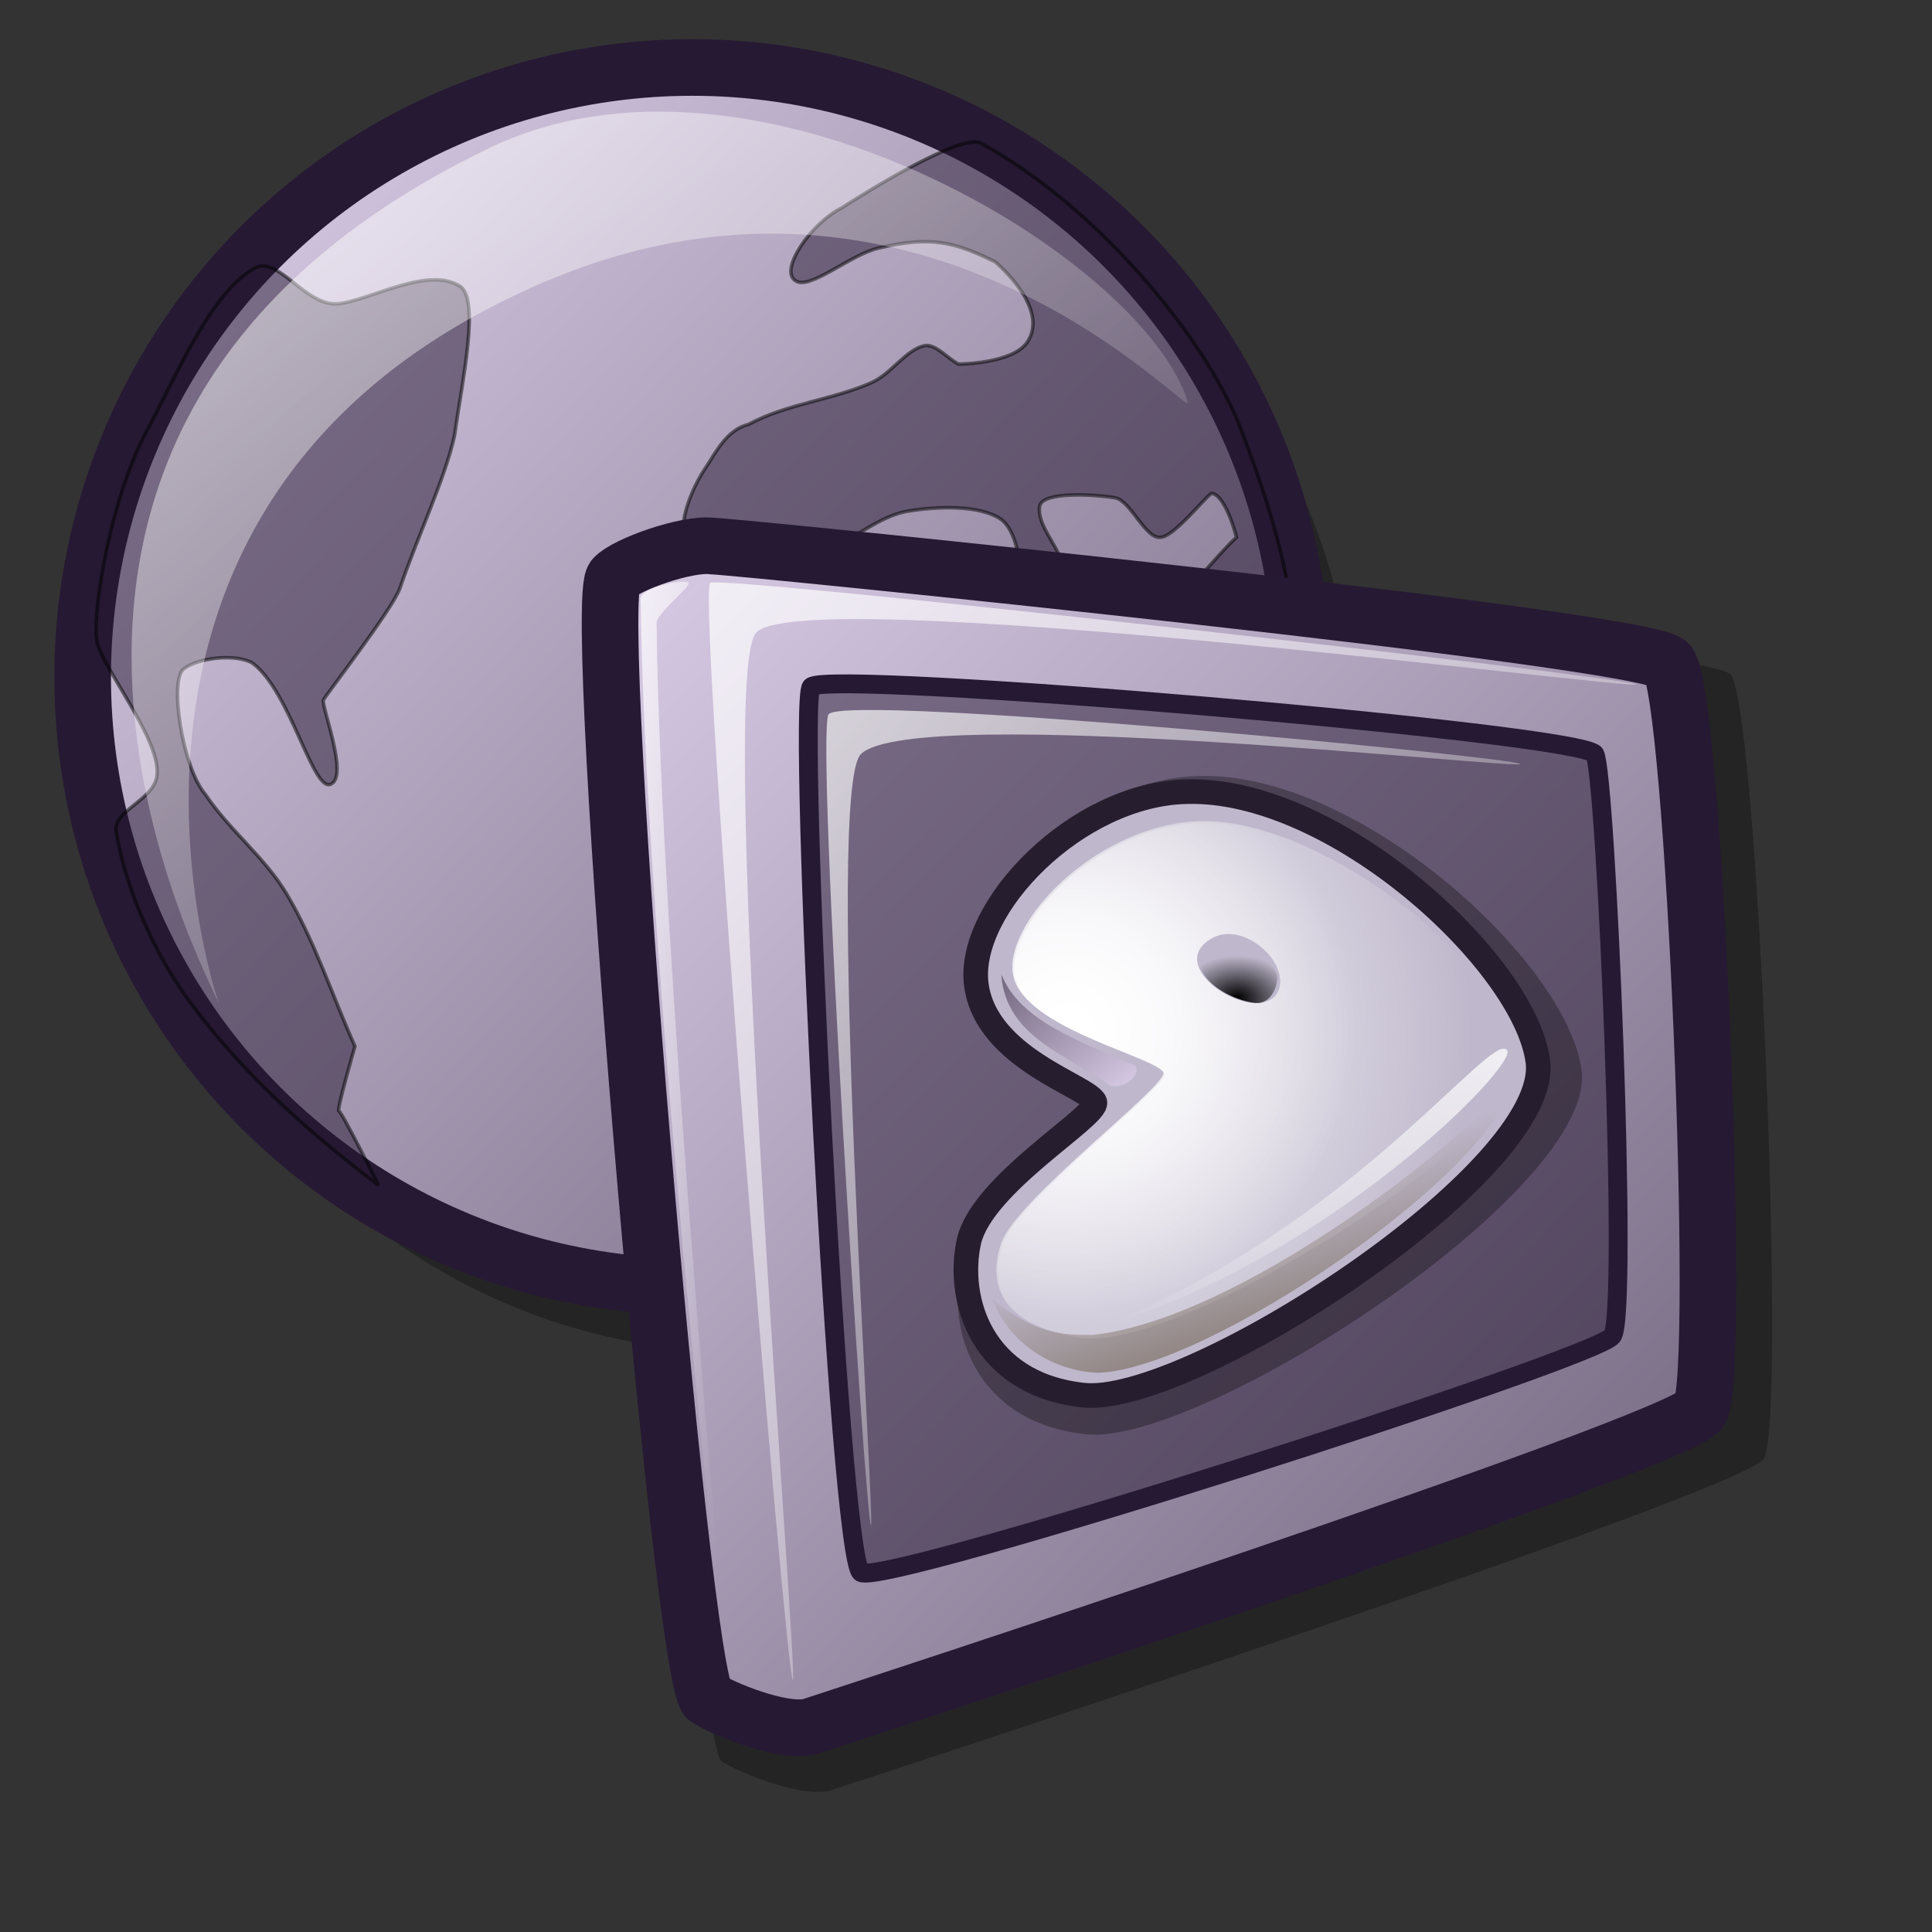 <?xml version="1.0" encoding="UTF-8" standalone="no"?>
<!DOCTYPE svg PUBLIC "-//W3C//DTD SVG 20010904//EN"
"http://www.w3.org/TR/2001/REC-SVG-20010904/DTD/svg10.dtd">
<!-- Created with Inkscape (http://www.inkscape.org/) -->
<svg
   version="1.0"
   x="0"
   y="0"
   width="48pt"
   height="48pt"
   id="svg611"
   sodipodi:version="0.32"
   inkscape:version="0.38.1"
   sodipodi:docname="gnome-remote-desktop.svg"
   sodipodi:docbase="/home/scaba/files/lila-artwork/devel/lila-gnome-0.5.1_pre2/lila-gnome/Lila/scalable/apps"
   xmlns="http://www.w3.org/2000/svg"
   xmlns:inkscape="http://www.inkscape.org/namespaces/inkscape"
   xmlns:sodipodi="http://sodipodi.sourceforge.net/DTD/sodipodi-0.dtd"
   xmlns:xlink="http://www.w3.org/1999/xlink">
  <rect width="100%" height="100%" fill="#333333" stroke="none"/>
  <sodipodi:namedview
     id="base"
     pagecolor="#ffffff"
     bordercolor="#666666"
     borderopacity="1.0"
     inkscape:pageopacity="0.0"
     inkscape:pageshadow="2"
     inkscape:zoom="7.9999999"
     inkscape:cx="23.544905"
     inkscape:cy="15.914791"
     inkscape:window-width="734"
     inkscape:window-height="618"
     inkscape:window-x="220"
     inkscape:window-y="34" />
  <defs
     id="defs613">
    <linearGradient
       x1="0.963"
       y1="0"
       x2="0.005"
       y2="0.984"
       id="linearGradient585"
       xlink:href="#linearGradient558"
       gradientUnits="objectBoundingBox"
       spreadMethod="pad" />
    <linearGradient
       x1="0.578"
       y1="0.977"
       x2="0.291"
       y2="0.516"
       id="linearGradient583"
       xlink:href="#linearGradient564"
       gradientUnits="objectBoundingBox"
       spreadMethod="pad" />
    <linearGradient
       x1="0"
       y1="0"
       x2="1"
       y2="0"
       id="linearGradient576"
       gradientUnits="objectBoundingBox"
       spreadMethod="pad">
      <stop
         style="stop-color:#000000;stop-opacity:1;"
         offset="0"
         id="stop577" />
      <stop
         style="stop-color:#000000;stop-opacity:0;"
         offset="1"
         id="stop578" />
    </linearGradient>
    <radialGradient
       cx="0.489"
       cy="0.984"
       fx="0.494"
       fy="0.867"
       r="0.797"
       id="radialGradient579"
       xlink:href="#linearGradient576"
       gradientUnits="objectBoundingBox"
       spreadMethod="pad" />
    <linearGradient
       x1="0"
       y1="0"
       x2="1"
       y2="0"
       id="linearGradient564"
       gradientUnits="objectBoundingBox"
       spreadMethod="pad">
      <stop
         style="stop-color:#7f7366;stop-opacity:1;"
         offset="0"
         id="stop565" />
      <stop
         style="stop-color:#7f7366;stop-opacity:0;"
         offset="1"
         id="stop566" />
    </linearGradient>
    <linearGradient
       x1="0.123"
       y1="0.992"
       x2="0.825"
       y2="0"
       id="linearGradient572"
       xlink:href="#linearGradient569"
       gradientUnits="objectBoundingBox"
       spreadMethod="pad" />
    <radialGradient
       cx="0.146"
       cy="0.391"
       fx="0.146"
       fy="0.391"
       r="0.524"
       id="radialGradient587"
       xlink:href="#linearGradient558"
       gradientUnits="objectBoundingBox"
       spreadMethod="pad" />
    <linearGradient
       x1="0"
       y1="0"
       x2="1"
       y2="0"
       id="linearGradient558"
       gradientUnits="objectBoundingBox"
       spreadMethod="pad">
      <stop
         style="stop-color:#ffffff;stop-opacity:1;"
         offset="0"
         id="stop559" />
      <stop
         style="stop-color:#ffffff;stop-opacity:0;"
         offset="1"
         id="stop560" />
    </linearGradient>
    <radialGradient
       cx="0.131"
       cy="0.414"
       fx="0.131"
       fy="0.414"
       r="0.754"
       id="radialGradient592"
       xlink:href="#linearGradient558"
       gradientUnits="objectBoundingBox"
       spreadMethod="pad" />
    <linearGradient
       id="linearGradient895">
      <stop
         offset="0"
         style="stop-color:#d9cce6;stop-opacity:1;"
         id="stop897" />
      <stop
         offset="1"
         style="stop-color:#73667f;stop-opacity:1;"
         id="stop896" />
    </linearGradient>
    <linearGradient
       id="linearGradient1535">
      <stop
         style="stop-color:#ffffff;stop-opacity:1;"
         offset="0"
         id="stop1537" />
      <stop
         style="stop-color:#ffffff;stop-opacity:0;"
         offset="1"
         id="stop1536" />
    </linearGradient>
    <linearGradient
       id="linearGradient1528">
      <stop
         style="stop-color:#d9cce6;stop-opacity:1;"
         offset="0"
         id="stop1530" />
      <stop
         style="stop-color:#73667f;stop-opacity:1;"
         offset="1"
         id="stop1529" />
    </linearGradient>
    <linearGradient
       id="linearGradient642">
      <stop
         style="stop-color:#ffffff;stop-opacity:1;"
         offset="0"
         id="stop643" />
      <stop
         style="stop-color:#ffffff;stop-opacity:0;"
         offset="1"
         id="stop644" />
    </linearGradient>
    <linearGradient
       id="linearGradient635">
      <stop
         style="stop-color:#ffffff;stop-opacity:1;"
         offset="0"
         id="stop636" />
      <stop
         style="stop-color:#d9cce6;stop-opacity:1;"
         offset="1"
         id="stop637" />
    </linearGradient>
    <linearGradient
       x1="0.008"
       y1="0"
       x2="0.942"
       y2="0.953"
       id="linearGradient638"
       xlink:href="#linearGradient1528" />
    <linearGradient
       x1="0.028"
       y1="0.023"
       x2="1"
       y2="1.016"
       id="linearGradient641"
       xlink:href="#linearGradient642" />
    <linearGradient
       x1="-0"
       y1="0.016"
       x2="0.727"
       y2="0.984"
       id="linearGradient1522"
       xlink:href="#linearGradient642" />
    <linearGradient
       x1="0.028"
       y1="0.008"
       x2="1.009"
       y2="0.992"
       id="linearGradient1527"
       xlink:href="#linearGradient1535" />
    <linearGradient
       id="linearGradient1532"
       xlink:href="#linearGradient635" />
    <linearGradient
       id="linearGradient1534"
       xlink:href="#linearGradient1528"
       x1="0"
       y1="0"
       x2="1"
       y2="0" />
    <linearGradient
       id="linearGradient1539"
       xlink:href="#linearGradient1528"
       x1="0"
       y1="-0"
       x2="1"
       y2="-0" />
    <linearGradient
       id="linearGradient1567"
       xlink:href="#linearGradient635"
       x1="0.665"
       y1="0.211"
       x2="0.326"
       y2="0.734" />
    <sodipodi:namedview
       id="namedview859"
       pagecolor="#ffffff"
       bordercolor="#666666"
       borderopacity="1.0"
       inkscape:pageopacity="0.0"
       inkscape:pageshadow="2"
       inkscape:zoom="6.94653374"
       inkscape:cx="31.2964525"
       inkscape:cy="22.2940622"
       inkscape:window-width="640"
       inkscape:window-height="500"
       inkscape:window-x="69"
       inkscape:window-y="340" />
    <defs
       id="defs3">
      <linearGradient
         id="linearGradient570">
        <stop
           style="stop-color:#ffffff;stop-opacity:1;"
           offset="0"
           id="stop571" />
        <stop
           style="stop-color:#ffffff;stop-opacity:0;"
           offset="1"
           id="stop572" />
      </linearGradient>
      <linearGradient
         id="linearGradient563"
         x1="0"
         y1="0.5"
         x2="1"
         y2="0.5"
         gradientUnits="objectBoundingBox"
         spreadMethod="pad"
         xlink:href="#linearGradient895" />
      <linearGradient
         x1="0.038"
         y1="0.07"
         x2="0.985"
         y2="0.969"
         id="linearGradient566"
         xlink:href="#linearGradient563" />
      <linearGradient
         x1="0.007"
         y1="0.016"
         x2="0.85"
         y2="0.867"
         id="linearGradient569"
         xlink:href="#linearGradient570" />
      <linearGradient
         x1="0.007"
         y1="0.021"
         x2="0.96"
         y2="0.947"
         id="linearGradient573"
         xlink:href="#linearGradient570" />
      <linearGradient
         x1="0.98"
         y1="0.977"
         x2="0.007"
         y2="0.008"
         id="linearGradient575"
         xlink:href="#linearGradient563" />
      <linearGradient
         x1="-0.007"
         y1="0.008"
         x2="0.921"
         y2="0.922"
         id="linearGradient578"
         xlink:href="#linearGradient570" />
    </defs>
  </defs>
  <ellipse
     cx="286.926"
     cy="278.07"
     rx="278.199"
     ry="278.199"
     transform="matrix(7.258348e-2,0,0,7.258348e-2,3.868,4.428)"
     style="font-size:12;opacity:0.303;fill-rule:evenodd;stroke-width:13.254;"
     id="path1023" />
  <ellipse
     cx="286.926"
     cy="278.07"
     rx="278.199"
     ry="278.199"
     transform="matrix(7.258348e-2,0,0,7.258348e-2,2.105,2.245)"
     style="font-size:12;fill:url(#linearGradient566);fill-rule:evenodd;stroke:#261933;stroke-width:25.832;stroke-dasharray:none;"
     id="path983" />
  <path
     d="M 8.433,8.887 C 9.168,8.479 9.977,9.92 10.971,10.058 C 11.86,10.18 14.02,8.786 15.181,9.449 C 15.95,9.779 15.295,12.674 15.061,14.408 C 14.766,15.8 13.825,17.793 13.236,19.518 C 12.93,20.274 10.802,23.012 10.715,23.186 C 10.629,23.36 11.549,25.681 10.976,25.967 C 10.379,26.321 9.642,22.924 8.369,21.969 C 7.82,21.64 6.553,21.793 6.109,22.143 C 5.58,22.43 6.035,25.436 6.804,26.315 C 7.593,27.497 8.78,28.406 9.499,29.618 C 10.431,31.188 11.005,32.978 11.758,34.659 C 11.758,34.659 11.137,36.804 11.224,36.804 C 11.311,36.804 12.541,39.265 12.541,39.265 C 10.015,37.347 7.982,35.475 6.283,33.181 C 5.085,31.564 4.13,29.345 3.849,27.532 C 3.753,26.912 4.913,26.54 5.153,25.881 C 5.592,24.782 3.288,22.055 3.195,21.164 C 3.081,20.205 3.661,16.367 4.979,14.06 C 5.923,12.258 7.025,9.667 8.433,8.887 z "
     style="font-size:12;opacity:0.504;fill:#261933;fill-rule:evenodd;stroke:#000000;stroke-width:0.088pt;"
     id="path565" />
  <path
     d="M 23.405,15.451 C 22.935,16.126 22.432,17.333 22.709,17.971 C 23.011,18.666 24.318,19.435 25.143,19.449 C 25.999,19.464 26.873,18.505 27.75,18.058 C 28.524,17.665 29.27,17.062 30.097,16.928 C 31.066,16.772 32.439,16.723 33.139,17.189 C 33.656,17.534 33.862,18.678 33.747,19.362 C 33.504,19.883 32.691,20.332 32.965,20.666 C 33.205,20.869 34.867,19.644 35.138,18.928 C 35.36,18.34 34.307,17.503 34.443,16.755 C 34.553,16.26 36.358,16.385 36.963,16.494 C 37.462,16.615 37.946,17.852 38.441,17.798 C 38.894,17.798 40.024,16.336 40.147,16.343 C 40.618,16.421 40.961,17.798 40.961,17.798 C 40.15,18.551 39.495,19.585 38.528,20.057 C 37.004,20.802 35.206,21.25 33.487,21.448 C 30.686,21.771 27.366,20.634 24.969,21.622 C 23.078,22.401 20.651,24.968 20.623,26.75 C 20.593,28.705 21.862,32.028 24.136,32.229 C 26.89,32.532 29.767,33.152 30.76,34.421 C 31.535,35.412 30.631,39.147 30.756,40.382 C 30.803,40.791 31.995,40.066 32.704,39.7 C 33.791,39.139 35.106,38.032 35.486,36.831 C 36.206,34.555 36.288,31.732 36.007,29.27 C 35.766,27.154 33.666,23.325 33.921,23.099 C 34.158,22.89 36.018,27.123 37.485,27.966 C 38.336,28.456 40.288,27.735 40.874,27.097 C 41.274,26.663 40.157,25.004 40.44,24.751 C 40.707,24.511 42.409,26.19 42.526,25.62 C 43.458,21.29 42.582,18.092 41.057,14.083 C 39.81,11.023 36.273,6.811 32.497,4.746 C 31.966,4.453 29.661,5.751 27.883,6.888 C 26.87,7.396 25.816,8.923 26.337,9.29 C 26.796,9.652 28.156,8.43 29.119,8.214 C 30.845,7.801 31.646,8.025 32.965,8.672 C 32.965,8.672 34.834,10.218 34.008,11.366 C 33.484,12.061 31.748,12.061 31.748,12.061 C 31.372,11.859 30.979,11.376 30.618,11.453 C 30.023,11.579 29.52,12.383 28.88,12.67 C 27.579,13.252 26.058,13.372 24.795,14.06 C 24.081,14.225 23.697,15.007 23.405,15.451 z "
     style="font-size:12;opacity:0.5;fill:#261933;fill-rule:evenodd;stroke:#000000;stroke-width:0.088pt;"
     id="path566" />
  <path
     d="M 7.273,33.301 C 7.004,32.495 -3.175,14.265 16.173,4.922 C 24.945,0.646 37.904,8.574 39.346,13.318 C 39.568,14.036 30.578,3.789 17.768,9.456 C 1.089,16.786 7.508,34.006 7.273,33.301 z "
     style="font-size:12;opacity:0.7;fill:url(#linearGradient569);fill-rule:evenodd;stroke-width:0.1pt;"
     id="path984" />
  <path
     d="M 23.903,58.346 C 24.387,58.667 26.443,59.542 27.461,59.324 C 28.313,59.048 57.71,49.448 58.433,48.321 C 59.19,47.09 58.213,23.143 57.319,22.331 C 56.355,21.446 25.031,18.289 24.068,18.261 C 23.195,18.151 21.065,18.903 20.654,19.36 C 19.836,20.261 23.001,57.684 23.903,58.346 z "
     style="font-size:12;opacity:0.3;fill-rule:evenodd;stroke-width:12.5;"
     id="path839" />
  <path
     d="M 23.431,56.269 C 23.892,56.574 25.851,57.408 26.82,57.2 C 27.632,56.937 55.631,47.794 56.32,46.72 C 57.041,45.548 56.111,22.738 55.259,21.965 C 54.341,21.122 24.506,18.115 23.588,18.088 C 22.757,17.983 20.728,18.7 20.336,19.135 C 19.557,19.993 22.572,55.638 23.431,56.269 z "
     style="font-size:12;fill:url(#linearGradient638);fill-rule:evenodd;stroke:#261933;stroke-width:1.875;stroke-dasharray:none;"
     id="path834" />
  <path
     d="M 26.26,55.65 C 26.019,55.409 23.125,20.291 23.519,19.312 C 23.761,19.02 53.957,22.43 54.198,22.672 C 54.428,22.902 26.216,19.22 25.022,20.992 C 23.726,22.827 26.491,55.88 26.26,55.65 z "
     style="font-size:12;opacity:0.7;fill:url(#linearGradient641);fill-rule:evenodd;stroke:none;stroke-width:0.105pt;"
     id="path835" />
  <path
     d="M 24.05,55.119 C 23.96,54.985 21.348,31.085 21.221,19.843 C 21.213,19.443 22.711,19.161 22.812,19.312 C 22.888,19.426 21.745,20.328 21.751,20.638 C 21.883,31.881 24.137,55.25 24.05,55.119 z "
     style="font-size:12;opacity:0.7;fill:url(#linearGradient1522);fill-rule:evenodd;stroke:none;stroke-width:0.105pt;"
     id="path836" />
  <path
     d="M 26.872,22.753 C 26.395,23.359 27.794,51.562 28.52,52.09 C 29.27,52.576 52.82,45.029 53.408,44.262 C 53.962,43.62 53.204,25.633 52.831,24.978 C 52.351,24.28 27.392,22.173 26.872,22.753 z "
     style="font-size:12;fill:#261933;fill-opacity:0.5;fill-rule:evenodd;stroke:#261933;stroke-width:0.625;stroke-dasharray:none;"
     id="path837" />
  <path
     d="M 28.85,50.525 C 28.667,50.299 27.003,24.271 27.449,23.659 C 28.039,22.963 50.175,25.082 50.358,25.308 C 50.533,25.522 30.297,23.263 28.52,24.978 C 27.309,26.149 29.024,50.739 28.85,50.525 z "
     style="font-size:12;opacity:0.7;fill:url(#linearGradient1527);fill-rule:evenodd;stroke:none;stroke-width:0.098pt;"
     id="path838" />
  <g
     id="g1471"
     transform="matrix(0.58,0,0,0.58,51.69,6.266)">
    <path
       d="M -26.386,52.869 C -26.72,51.873 -33.21,50.166 -33.78,45.494 C -34.352,40.729 -27.495,33.654 -20.66,33.517 C -11.492,33.26 0.384,44.145 1.209,50.311 C 2.137,57.172 -20.707,71.915 -27.166,71.107 C -33.444,70.395 -35.034,65.155 -34.232,61.528 C -33.408,57.944 -26.227,53.792 -26.386,52.869 z "
       style="font-size:12;opacity:0.296;fill-rule:evenodd;stroke-width:1pt;"
       id="path1460" />
    <path
       d="M -26.586,52.152 C -26.892,51.239 -32.842,49.674 -33.364,45.391 C -33.888,41.023 -27.602,34.536 -21.336,34.411 C -12.931,34.175 -2.044,44.154 -1.288,49.807 C -0.436,56.096 -21.379,69.613 -27.301,68.872 C -33.056,68.22 -34.514,63.415 -33.779,60.09 C -33.023,56.804 -26.44,52.998 -26.586,52.152 z "
       style="font-size:12;fill:#bfb8cc;fill-rule:evenodd;stroke:#261e2e;stroke-width:1.406;"
       id="path1461" />
    <path
       d="M -22.675,50.467 C -22.972,49.581 -30.068,48.057 -31.141,45.274 C -32.271,42.528 -27.094,36.606 -21.032,36.117 C -14.244,35.563 -3.556,43.808 -2.294,49.429 C -1.397,53.553 -21.851,66.683 -27.537,65.585 C -32.405,64.757 -32.589,62.146 -31.934,60.19 C -31.071,57.706 -22.533,51.289 -22.675,50.467 z "
       style="font-size:12;fill:url(#radialGradient592);fill-rule:evenodd;stroke-width:1pt;"
       id="path557" />
    <path
       d="M -22.605,50.519 C -22.901,49.635 -29.974,48.116 -31.043,45.343 C -32.17,42.606 -27.01,36.704 -20.968,36.217 C -14.203,35.665 -3.552,43.882 -2.294,49.484 C -1.4,53.594 -21.785,66.68 -27.451,65.585 C -32.303,64.76 -32.486,62.158 -31.834,60.208 C -30.974,57.733 -22.464,51.337 -22.605,50.519 z "
       style="font-size:12;fill:url(#radialGradient587);fill-rule:evenodd;stroke-width:1pt;"
       id="path1463" />
    <path
       d="M -21.769,42.04 C -18.483,38.989 -12.91,44.025 -14.55,46.931 C -16.473,50.107 -25.004,45.044 -21.769,42.04 z "
       style="font-size:12;fill:url(#linearGradient572);fill-rule:evenodd;stroke-width:1pt;"
       id="path1464" />
    <path
       d="M -20.331,43.089 C -18.437,41.33 -15.225,44.233 -16.17,45.908 C -17.278,47.739 -22.196,44.82 -20.331,43.089 z "
       style="font-size:12;fill:#bfb8cc;fill-rule:evenodd;stroke-width:1pt;"
       id="path1465" />
    <path
       d="M -20.331,43.089 C -18.437,41.33 -15.225,44.233 -16.17,45.908 C -17.278,47.739 -22.196,44.82 -20.331,43.089 z "
       style="font-size:12;fill:url(#linearGradient563);fill-rule:evenodd;stroke-width:1pt;"
       id="path567" />
    <path
       d="M -16.169,45.033 C -16.192,45.72 -16.623,46.652 -17.592,46.46 C -18.55,46.303 -20.105,45.64 -20.561,44.457 C -20.694,44.1 -18.638,43.11 -17.861,43.343 C -17.261,43.522 -16.137,44.496 -16.169,45.033 z "
       style="font-size:12;fill:url(#radialGradient579);fill-rule:evenodd;stroke-width:1pt;"
       id="path1467"
       sodipodi:nodetypes="ccccc" />
    <path
       d="M -31.93,44.842 C -31.71,48.508 -27.898,49.535 -25.699,51.221 C -24.838,51.368 -23.992,50.611 -24.255,50.082 C -27.37,48.689 -30.849,47.555 -31.93,44.842 z "
       style="font-size:12;fill:url(#linearGradient575);fill-rule:evenodd;stroke-width:1pt;"
       id="path580"
       sodipodi:nodetypes="cccc" />
    <path
       d="M -32.445,63.4 C -31.448,66.032 -28.858,67.518 -26.396,67.603 C -20.134,67.391 -3.811,56.226 -2.707,50.919 C -5.743,54.57 -18.266,64.461 -26.651,65.438 C -28.773,65.48 -30.195,65.204 -32.445,63.4 z "
       style="font-size:12;fill:url(#linearGradient583);fill-rule:evenodd;stroke-width:1pt;"
       id="path1469" />
    <path
       d="M -3.046,49.176 C -3.953,48.001 -11.836,59.214 -26.27,65.016 C -13.323,61.144 -2.387,50.042 -3.046,49.176 z "
       style="font-size:12;opacity:0.804;fill:url(#linearGradient585);fill-rule:evenodd;stroke-width:1pt;"
       id="path584" />
  </g>
</svg>
